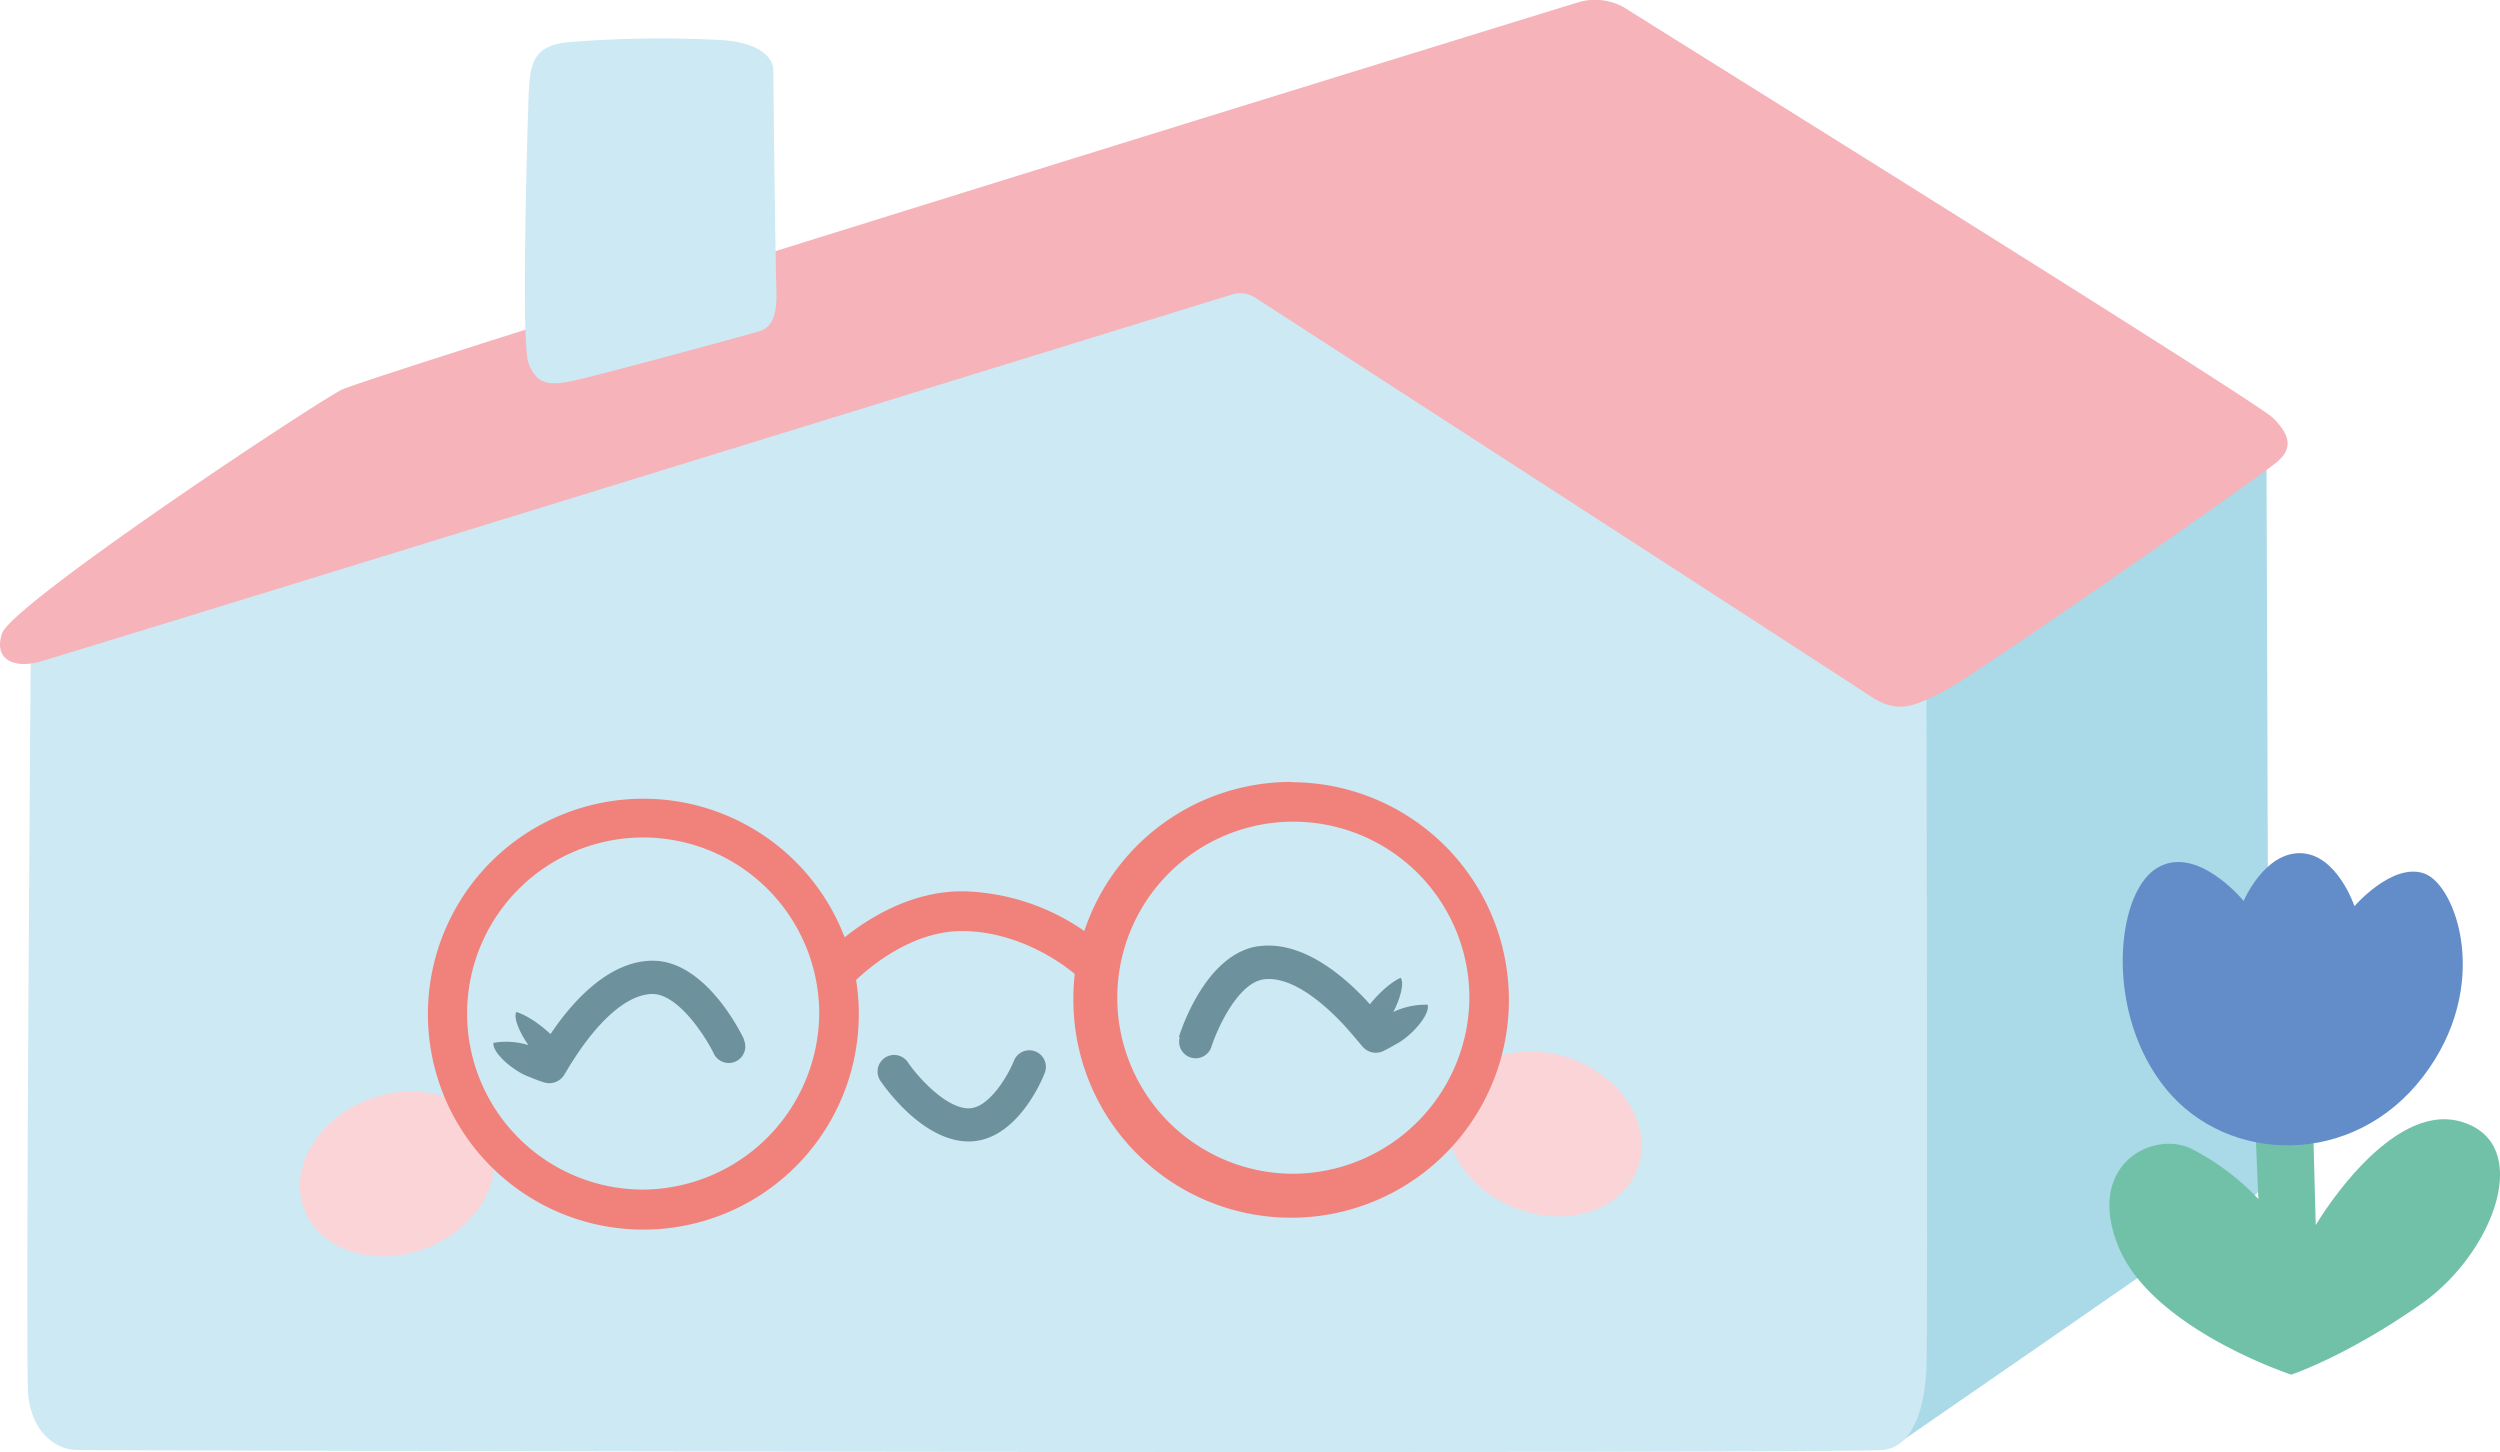 <svg id="Layer_1" data-name="Layer 1" xmlns="http://www.w3.org/2000/svg" viewBox="0 0 377.59 219.31"><defs><style>.cls-2{fill:#cde9f4}.cls-4{fill:#fad4d7}.cls-5{fill:#6e929d}</style></defs><path d="M449 378.53s.23 61.42.23 71.31v37c0 1.84 0 4.14-2.76 6.21s-53.37 37-53.37 37v-124.6Z" transform="translate(-106.69 -311.83)" style="fill:#aad9e7"/><path class="cls-2" d="M397.65 413.27s.23 100.52 0 105.35-1.56 11.56-6.44 12.2-269.78.15-273.14 0-6.72-3.1-7.14-8.55.42-114.57.42-114.57l190.73-57.91Z" transform="translate(-106.69 -311.83)"/><path d="M292.77 356.31a4.16 4.16 0 0 1 3.5.48c12.23 7.91 88.94 57.53 92.89 60.17 4.3 2.86 6.8 1.43 11.1-.72s47.88-32.5 50.37-34.66 1.83-4.16-.66-6.65-95.73-60.49-97.72-61.82a8.9 8.9 0 0 0-7.53-.82c-2.82.83-182.77 56.35-186.58 58.48-6.72 3.77-49.78 32.47-51.15 36.75s2.29 5.19 5.65 4.27c3.16-.86 161.14-49.62 180.13-55.48Z" transform="translate(-106.69 -311.83)" style="fill:#f6b3ba"/><path class="cls-2" d="M192.49 318.2c-5.49.61-5.8 3.2-6 9.16s-1.07 36.34 0 39.24 2.6 3.51 6 2.9 26.72-7 28.86-7.63 2.75-2.75 2.6-6.57-.46-31-.46-32.83-1.83-4.12-7.63-4.58a173.81 173.81 0 0 0-23.37.31Z" transform="translate(-106.69 -311.83)"/><ellipse class="cls-4" cx="166.7" cy="489.11" rx="15.01" ry="12.05" transform="rotate(-20.54 -747.094 627.728)"/><ellipse class="cls-4" cx="339.98" cy="483.14" rx="12.05" ry="15.01" transform="rotate(-69.46 61.67 404.167)"/><path class="cls-5" d="M253 484.23h-.21c-6.83-.18-12.44-8.16-13.06-9.07a2.5 2.5 0 1 1 4.13-2.81c1.2 1.76 5.44 6.78 9.06 6.88h.08c3 0 5.89-4.83 6.83-7.19a2.5 2.5 0 0 1 4.65 1.85c-.41 1.11-4.31 10.34-11.48 10.34ZM219.05 468.78c-.58-1.22-5.89-11.85-13.79-11.85h-.09c-6.75.08-12.27 6.51-15.33 11.08-3.05-2.82-5.17-3.33-5.17-3.33-.49.94.62 3.28 1.83 5a11.33 11.33 0 0 0-5.29-.34c-.15 1.69 3.4 4.48 5.47 5.15a19.64 19.64 0 0 0 2.29.85 2.63 2.63 0 0 0 2.91-1.13c.48-.77 1-1.69 1.39-2.25 2.6-4.12 7.29-9.94 11.95-10 4 0 8.16 6.67 9.28 9a2.5 2.5 0 0 0 4.51-2.16ZM284.75 468.44c.4-1.29 4.14-12.57 12-13.7h.09c6.69-.89 13.07 4.68 16.76 8.77 2.61-3.22 4.64-4 4.64-4 .61.86-.15 3.33-1.11 5.16a11.46 11.46 0 0 1 5.19-1.09c.39 1.66-2.73 4.92-4.68 5.89a24.1 24.1 0 0 1-2.14 1.16 2.62 2.62 0 0 1-3-.71c-.59-.68-1.27-1.52-1.7-2-3.17-3.71-8.64-8.79-13.26-8.17-4 .58-7.12 7.76-7.9 10.24a2.5 2.5 0 0 1-4.77-1.49Z" transform="translate(-106.69 -311.83)"/><path d="M301.73 429.93a32.9 32.9 0 0 0-31.27 22.52 33.44 33.44 0 0 0-18.18-6H252c-7.57 0-13.94 3.91-17.74 6.95a32.54 32.54 0 1 0 2.14 11.55 31.94 31.94 0 0 0-.41-5.11c2.37-2.24 8.63-7.39 16-7.39h.19c9.57.12 16.62 6.3 16.84 6.5a33.16 33.16 0 0 0-.21 3.61 32.89 32.89 0 1 0 32.89-32.59Zm-98.2 61.57a26.59 26.59 0 1 1 26.89-26.59 26.78 26.78 0 0 1-26.89 26.59Zm98.2-2.39a26.59 26.59 0 1 1 26.89-26.59 26.77 26.77 0 0 1-26.89 26.59Z" transform="translate(-106.69 -311.83)" style="fill:#f0827b"/><path d="m456.06 482.27.39 14.6s11-18.76 21.91-15.64c11.14 3.19 5.09 19.8-6 27.56-11.31 7.93-19.61 10.66-19.61 10.66s-21-6.9-26.09-19.31 5.19-17.63 11-14.81a37.22 37.22 0 0 1 10.13 7.6l-.61-14.33Z" transform="translate(-106.69 -311.83)" style="fill:#71c1a9"/><path d="M445.56 447.91s3.1-7.34 8.6-7.22 8.14 8 8.14 8 5.73-6.65 10.55-4.93 10.32 17-.23 30.73-29.47 13.19-38.76 1.84-7.68-29.24-1.6-33.26 13.3 4.84 13.3 4.84Z" transform="translate(-106.69 -311.83)" style="fill:#628dc9"/></svg>